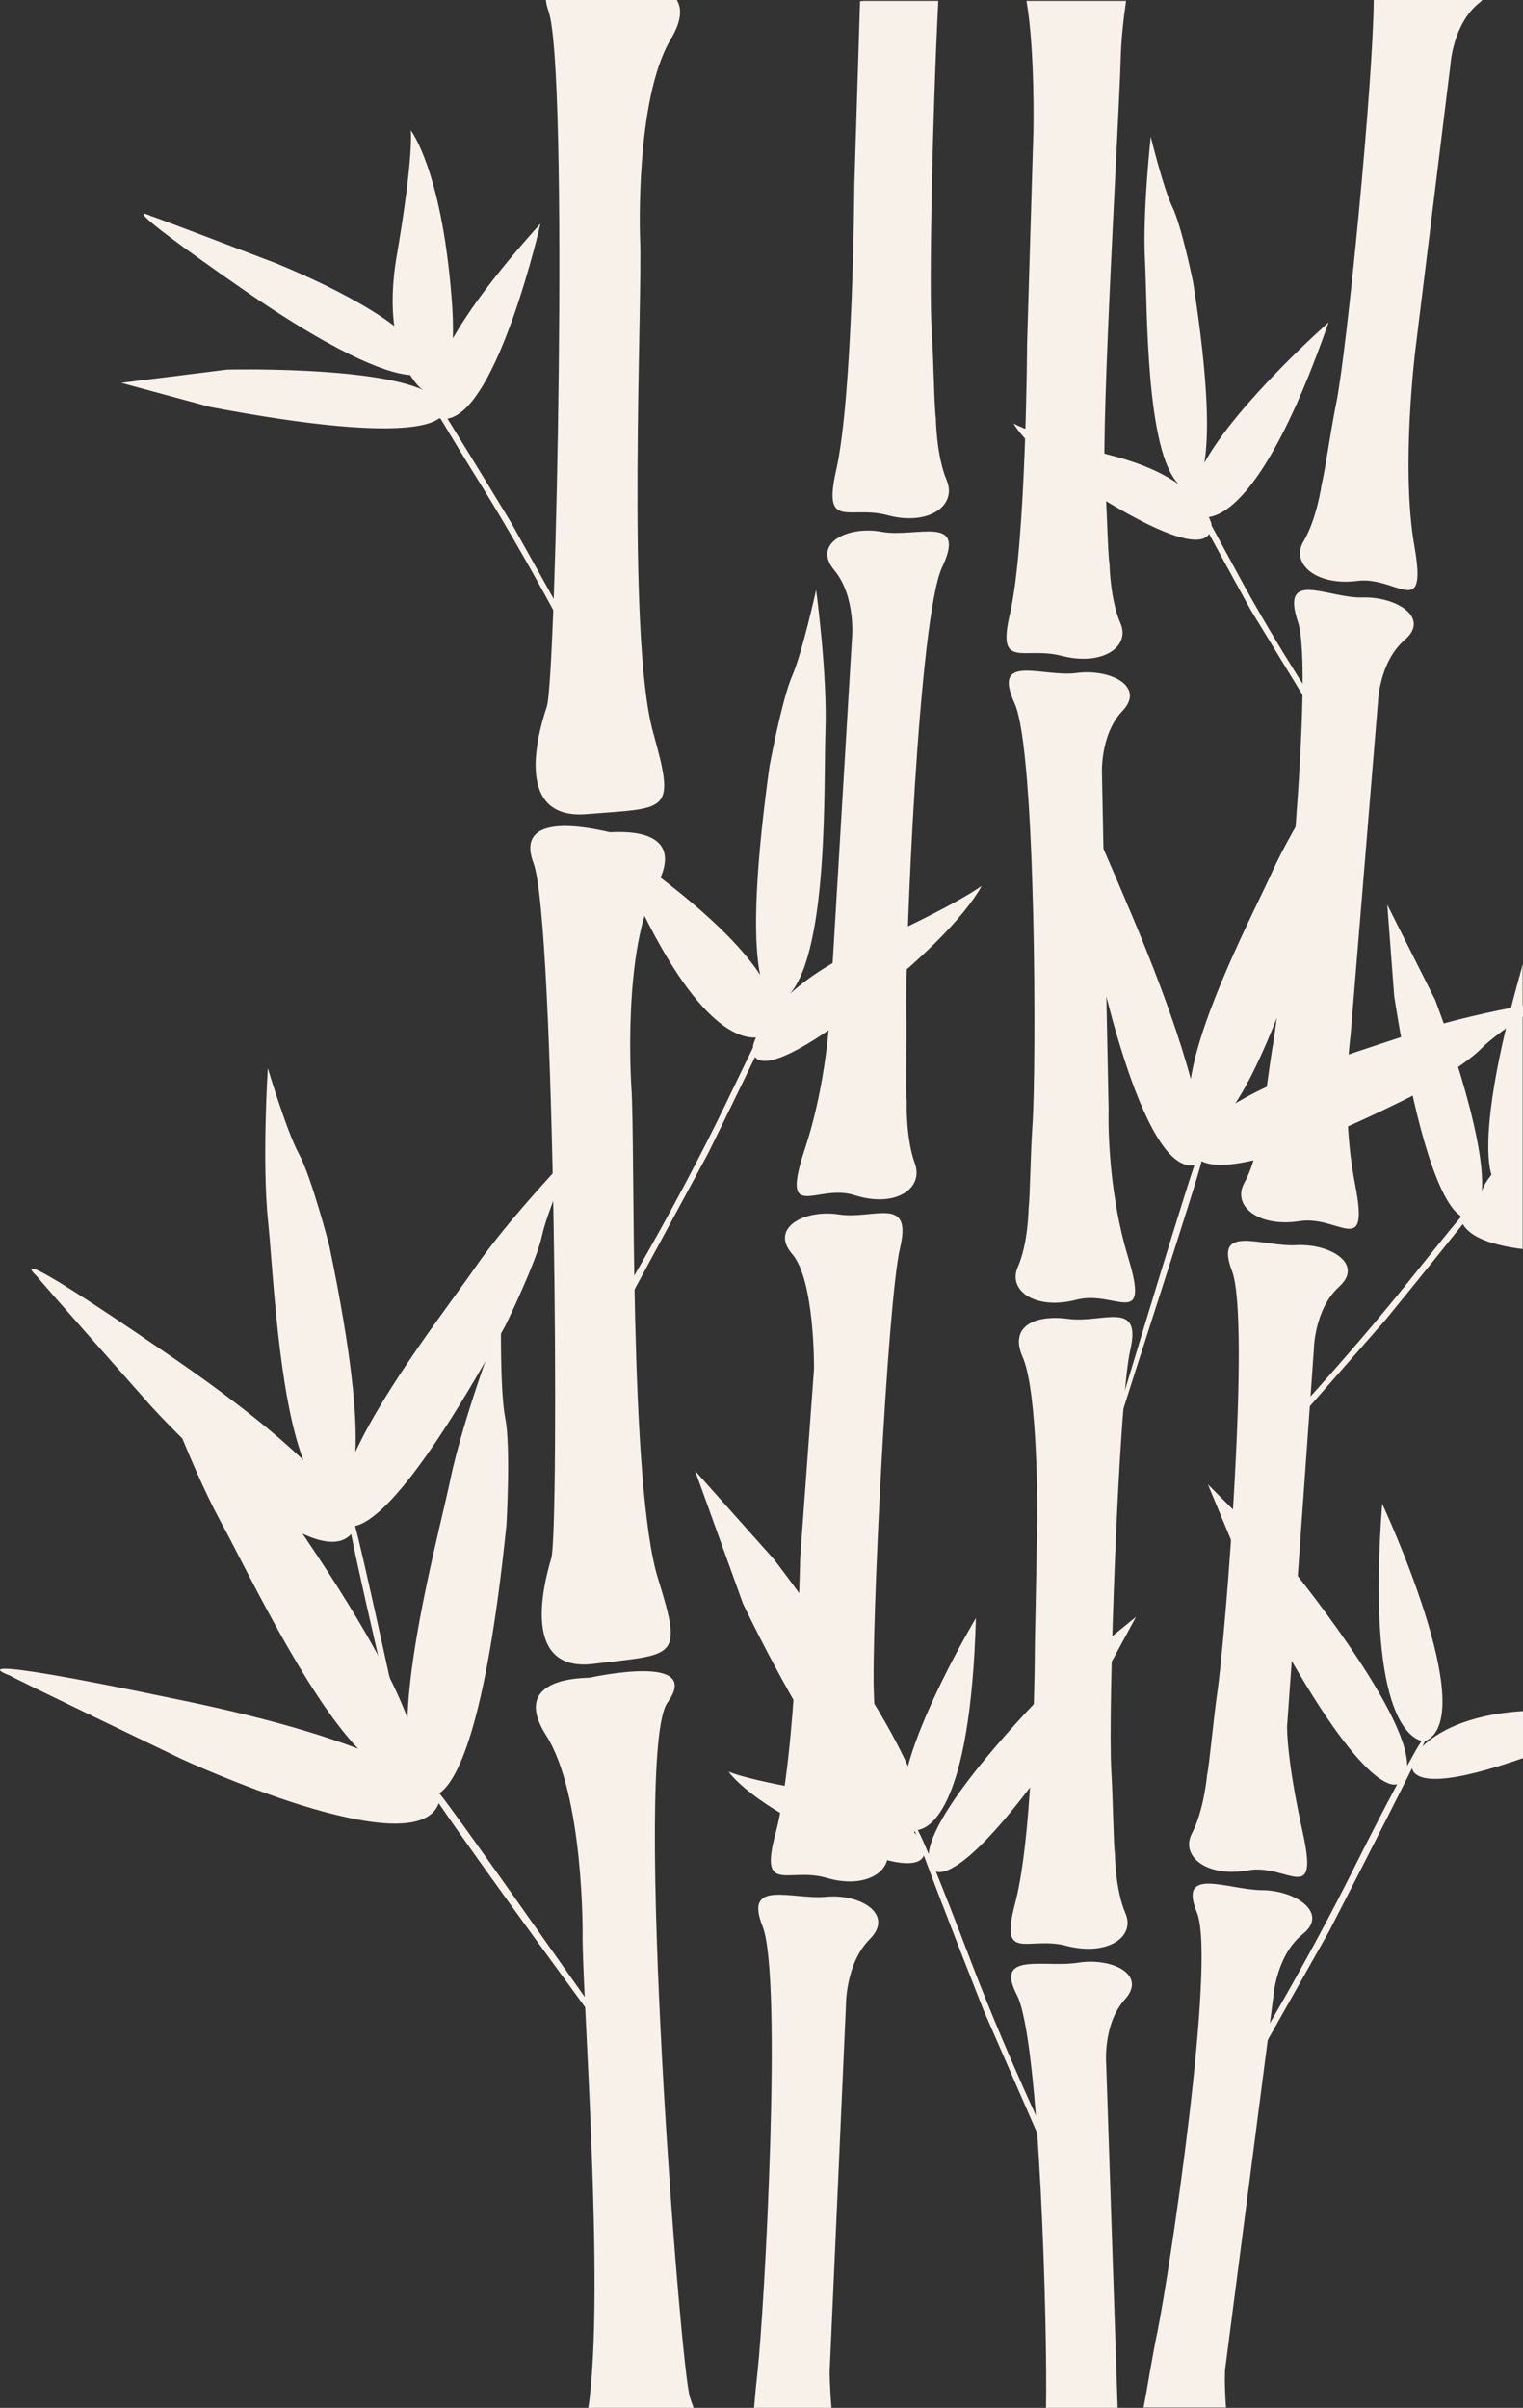 <?xml version="1.0" encoding="utf-8"?>
<!-- Generator: Adobe Illustrator 25.2.0, SVG Export Plug-In . SVG Version: 6.00 Build 0)  -->
<svg version="1.1" id="Layer_1" xmlns="http://www.w3.org/2000/svg" xmlns:xlink="http://www.w3.org/1999/xlink" x="0px" y="0px"
	 viewBox="0 0 506.1 800" style="enable-background:new 0 0 506.1 800;" xml:space="preserve">
<rect x="0" y="0" width="506.1" height="800" fill="#333333" stroke="none"/>
<style type="text/css">
	.st0{fill:#F7F1E9;}
</style>
<g>
	<path class="st0" d="M209.8,361.1c0,0-3.1-46,8.3-66.6c11.3-20.7-14.2-17.9-15.4-18c-1.2-0.1-32.6-8.8-25.4,10.3
		c7.2,19.1,8.6,222,5.9,230.9c-2.7,9-10,38.1,14.1,35.1c27.2-3.3,29.7-1.4,21.4-28.2C208.8,493,211.2,380,209.8,361.1z"/>
	<path class="st0" d="M230.5,800h-35c5.7-38.5-2.2-139.6-1.9-157.6c0,0,0.4-46.1-12.1-65.8c-12.5-19.7,13.1-19,14.4-19.2
		c1.2-0.2,37.9-8.3,25.9,8.3c-11.6,16.1,4.3,222.1,7.5,230.9C229.6,797.5,230,798.7,230.5,800z"/>
	<path class="st0" d="M182.3,3.8c-0.5-1.4-0.8-2.7-0.9-3.8l43.5,0c1.7,2.8,1.7,6.9-2.1,13.2c-11.9,20.2-10.1,66.2-10.1,66.2
		c0.9,19-4.6,131.8,4.3,163.8c7.6,27.2,5.1,25.1-22.2,27.3c-24.1,1.9-16.1-26.8-13.1-35.7C184.8,226,189,23.2,182.3,3.8z"/>
	<path class="st0" d="M436.6,448.4c0,0,0.1-13.4,8.4-20.9c8.3-7.5-2.9-14.4-14.3-13.8c-11.4,0.6-27.4-7.3-21.3,8.6
		c6.2,16.1-2.1,120.9-4.9,140.1c-1.4,10-2.6,23.7-3.4,27.5c0,0-1,11.5-5,19.2c-4,7.6,4.9,14.8,18.7,12.3
		c12.9-2.3,23.6,12.3,18.1-12.6c-5.5-24.9-5.2-35.2-5.2-35.2L436.6,448.4z"/>
	<path class="st0" d="M432.9,642.6c-8.7,7-9.7,20.3-9.7,20.3l-16.1,124.4c0,0-0.3,3.9,0.3,12.6h-27.4c1.1-5.4,2.8-16.6,4.6-25.1
		c3.9-19,19.7-123.6,13.1-139.5c-6.3-15.4,10.3-7.4,21.7-7.3C430.8,628.1,441.6,635.7,432.9,642.6z"/>
	<path class="st0" d="M439.2,160.9c1-3.7,2.9-17.4,4.9-27.3c3.5-17.4,12.2-105.8,12.4-133.6l36.1,0c-0.3,0.3-0.7,0.7-1.1,1
		c-8.7,7-9.5,20.4-9.5,20.4l-11.6,94.3c0,0-5,39.4-0.4,65.7c4.4,25.1-5.8,10-18.8,11.6c-13.9,1.8-22.5-5.8-18-13.2
		C437.6,172.4,439.2,160.9,439.2,160.9z"/>
	<path class="st0" d="M281.1,666.5l-5.4,121.4c0,0,0,4.6,0.6,12.1h-25.7c0.3-4,0.7-8.1,1.1-11.7c2.3-20.4,8.4-131.6,1.7-148.3
		c-6.3-15.8,9.7-8.8,21.1-9.8c11.4-1.1,22.7,5.8,14.6,14C280.9,652.3,281.1,666.5,281.1,666.5z"/>
	<path class="st0" d="M270.5,454.8c0,0,0.3-29.5-7.3-38.2c-7.5-8.7,4.3-14.9,15.6-13.1c11.3,1.8,24.5-6.6,20.3,11.1
		c-4.2,17.7-9.6,127.7-8.7,148.2c0.5,10.7,0.3,25.3,0.8,29.3c0,0-0.1,12.3,3.2,20.7c3.3,8.5-6.3,15.1-19.8,11.1
		c-12.6-3.7-22.5,6-16.8-15.1c6.9-26,8.1-91.2,8.1-91.2L270.5,454.8z"/>
	<path class="st0" d="M283.1,212.4c0,0,1.5-14.1-5.9-23c-7.4-8.9,4.6-14.8,15.8-12.7c11.2,2.1,28.5-6.1,20.1,11.7
		c-7.8,16.3-12.4,127.4-11.9,147.9c0.2,10.7-0.3,25.3,0.1,29.4c0,0-0.4,12.3,2.7,20.8c3.1,8.5-6.6,14.9-20,10.6
		c-12.6-4.1-24.9,10-16.5-15.5c8.4-25.5,8.6-51.7,8.6-51.7L283.1,212.4z"/>
	<path class="st0" d="M283.9,61.5l1.9-61.1l1.2-0.1h24.8c-2,39.6-3.1,95.4-2.2,109.4c0.7,10.7,0.8,25.3,1.4,29.3
		c0,0,0.1,12.3,3.6,20.6c3.5,8.4-6,15.2-19.6,11.6c-12.7-3.5-21.6,5.2-17.2-14.7C283.5,131.7,283.9,61.5,283.9,61.5z"/>
	<path class="st0" d="M274.9,595.8c-27-4.3-32.8-7.2-32.8-7.2s7.2,11.1,38.5,24.4c20.3,8.7,25.3,6.2,26.4,3.5
		c6.7,18.1,19.9,51.5,19.9,51.5l22.9,52.5l1.8-1.9c0,0-15.8-32.5-28.7-66.3c-5-13.1-8.9-23.1-11.9-30.5c2.2,0.9,13.7,1.3,51.9-57.7
		l14.6-26.9l-27.6,22.4c0,0-39.9,39.7-41.3,56.4c-1.5-3.6-2.7-6.2-3.6-8c4-0.6,17.5-7.2,19.3-70.4c0,0-16.9,28.2-22.6,49.2
		c-5.9-13.2-18.5-34.4-44.4-68.6L231,488.7l15.9,44.1c0,0,21.1,44.6,39.3,65.6C283,597.4,279.2,596.5,274.9,595.8z M304.5,609.6
		c-0.3-0.3-0.5-0.6-0.8-0.9c0.1-0.1,0.3-0.1,0.4-0.2C304.2,608.8,304.3,609.2,304.5,609.6z"/>
	<path class="st0" d="M136.5,43.3c0,0,1.1,7.9-4.6,41.3c-1.7,9.7-1.7,17.5-0.9,23.7c-14.1-10.9-39.7-21-39.7-21S49.9,71.5,50.2,71.8
		c-1.3-0.6-13.4-6.2,29.9,23.9c36,25,51,28.6,56.2,28.9c1.9,3.1,3.6,4.5,3.6,4.5s0.3,0.2,0.8,0.5c0,0,0,0,0,0
		c-17.5-8-65.3-6.8-65.3-6.8l-35.1,4.4l29.5,8c57.8,11,72.4,6.7,76.1,3.8c0.2,0,0.4,0.1,0.5,0.1c3.6,6,8,13.3,13.5,22.1
		c19,30.7,35.2,62.8,35.2,62.8l2.7-0.3l-27.8-49.8c0,0-11.4-18.8-21.3-34.8c16.8-2.8,30.9-64.8,30.9-64.8
		c-14.8,16.4-23.8,28.8-29.1,38.1c0.1-3.9,0-8.6-0.5-14.3C146.6,56.2,136.5,43.3,136.5,43.3z"/>
	<path class="st0" d="M336.8,140.7c0,0,6.4,12.4,37.8,29.9c19.6,10.9,25.5,9.5,27.2,6.8c6.7,12.4,13.9,25.4,13.9,25.4l23.6,38.7
		l1.2-2.6c0,0-15.8-23.3-29.6-49c-3.2-5.9-6-11-8.3-15.3c0-0.5-0.1-0.8-0.1-0.8s-0.2-0.7-0.8-2c6.2-0.9,20.6-9.7,39.8-64.7
		c0,0-30.3,26.7-41.3,46.7c1.5-8.8,1.6-26-3.7-59.9c0,0-3.8-18.7-6.9-25.1c-3-6.1-7.2-23.4-7.2-23.4s-2.8,25.2-1.9,41.5
		c0.8,15.1,0.1,63.2,11.3,74.1c-4.7-3.4-11.5-6.7-21.1-9.3C342.5,144.3,336.8,140.7,336.8,140.7z"/>
	<path class="st0" d="M367.6,685.9l3.8,114.1h-23.8c0.5-24.7-2-122.5-9.7-137.2c-7.5-14.5,9-8.9,20.3-10.7
		c11.2-1.8,23.1,3.9,15.6,12.2C366.4,672.5,367.6,685.9,367.6,685.9z"/>
	<path class="st0" d="M344.7,504.4c0,0,0.3-42-4.9-53.6c-4.5-10.2,4.1-14.1,15.3-12.6c11.3,1.5,24.4-6.5,20.5,10.3
		c-3.9,16.8-7.5,120.7-6.3,140c0.6,10.1,0.7,23.9,1.2,27.7c0,0,0.1,11.6,3.5,19.5c3.4,7.9-6.1,14.3-19.6,10.8
		c-12.7-3.4-22.4,5.9-17.1-14c6.5-24.6,6.6-86.3,6.6-86.3L344.7,504.4z"/>
	<path class="st0" d="M366.2,257.7c0,0-0.9-13.4,6.8-21.5c7.7-8.1-4-14.1-15.3-12.6c-11.3,1.5-28.3-6.9-20.5,10.2
		c7.1,15.7,7.2,120.7,5.9,140c-0.7,10.1-0.8,23.9-1.3,27.7c0,0-0.1,11.6-3.6,19.5c-3.4,7.9,6,14.4,19.6,10.8
		c12.7-3.3,24.5,10.4,17.1-14c-7.4-24.4-6.5-49.1-6.5-49.1L366.2,257.7z"/>
	<path class="st0" d="M341.3,114.3l2.1-70.4c0,0,0.6-26.8-2.3-43.6h33.1c-0.8,5.6-1.6,12.1-1.8,19.5c-0.4,17.2-6.6,120.7-5.2,140
		c0.7,10.1,0.9,23.9,1.5,27.7c0,0,0.2,11.6,3.6,19.5c3.5,7.9-6,14.4-19.5,10.9c-12.7-3.3-21.6,4.9-17.2-13.9
		C341,180.6,341.3,114.3,341.3,114.3z"/>
	<path class="st0" d="M3.3,556.7c-0.6,0,57,27.7,57,27.7s77.8,36.1,85.5,14.7c14,20.7,55.4,77,55.4,77l2.1,0.1
		c-18.3-25.8-50.9-72.5-57.3-80.4c5.5-3.7,15.3-20.4,22.3-89.2c0,0,1.5-25.9-0.4-35.4c-1.8-9.1-1.4-33.3-1.4-33.3
		s-12.4,32.2-16.9,53.9c-3.1,14.8-13.3,52.6-14.2,79c-4.6-12.4-15.2-32.8-38.2-66.1c0,0-15.7-20.7-23.3-26.7
		c-7.2-5.7-22.7-24.5-22.7-24.5s11.5,32.5,22.1,52c8.1,14.7,27.8,56.7,45.7,75.5c-13.1-5-32.5-10.8-61.1-16.6
		C-16.6,548.8,1.3,556,3.3,556.7z"/>
	<path class="st0" d="M235.2,383.4c0,0,8.1-16.4,15.7-32.2c2,2.6,9,2.8,31.7-14.1c36.4-27.1,43.6-42.8,43.6-42.8s-6.6,5.5-39.2,20.4
		c-11.2,5.1-19,10.5-24.5,15.5c12.9-15.1,11.2-69.8,11.8-87.3c0.7-18.8-3.1-46.9-3.1-46.9s-4.6,20.8-7.9,28.4
		c-3.5,8-7.6,30.2-7.6,30.2c-5.5,39.9-5.1,59.6-3.1,69.3c-13.2-20.4-49.3-43.9-49.3-43.9c23.6,58.3,40.7,65.1,47.9,64.7
		c-0.7,1.6-0.9,2.5-0.9,2.5s-0.1,0.4-0.1,0.9c-2.7,5.5-5.8,11.9-9.4,19.4C225,400.1,207,430.3,207,430.3l1.4,2.7L235.2,383.4z"/>
	<path class="st0" d="M464.3,592.8c-2.5,0.8-15-0.1-50-68.6l-12.9-31l27.5,27.5c0,0,39,47.7,38.7,66c2.1-3.8,3.6-6.5,4.8-8.3
		c-4.3-1.1-18.3-9.8-13.1-78.8c0,0,33,70.6,14.3,78.9c0,0,0,0-0.1,0c-0.2,0.5-0.5,1.1-0.8,1.7c4.4-4.2,14-10.5,33.4-11.7v15.6
		c-2.4,0.9-5,1.7-7.8,2.6c-23.1,7.2-28.3,3.9-29.1,0.8c-9.4,19-27.4,53.9-27.4,53.9L411,696l-1.8-2.3c0,0,20.8-33.6,38.7-69
		C454.8,610.9,460.2,600.4,464.3,592.8z"/>
	<path class="st0" d="M469.1,424.5c6.5-8.1,11.8-14.8,16.3-20.1c0-0.2-0.1-0.4-0.1-0.5c-4-2.5-12.9-14.8-22-72.9l-2.3-30.4
		l15.9,31.6c0,0,17.2,44.7,15.5,63.9c0,0,0,0,0,0c0.1-0.5,0.2-0.9,0.2-0.9s0.7-2,3-4.9c-1.5-4.9-3.1-20.3,8.4-62.6
		c0.7-2.6,1.4-5,2-7.3v94.6c-9.6-1.2-17.3-3.7-19.9-8.3c-11.7,14.7-25.6,31.7-25.6,31.7L423,481.2l-1.2-2.4
		C421.9,478.8,446.6,452.7,469.1,424.5z"/>
	<path class="st0" d="M457.9,233.3c0,0,0.4-13.4,8.9-20.7c8.5-7.3-2.6-14.4-14-14.1c-11.4,0.4-27.4-9.7-21.5,8.1
		c5.5,16.3-5,120.8-8.2,139.9c-1.7,10-3.2,23.7-4.1,27.4c0,0-1.3,11.5-5.5,19.1c-4.2,7.5,4.5,14.9,18.4,12.7
		c13-2,23.3,12.8,18.4-12.2c-4.9-25-1.5-49.5-1.5-49.5L457.9,233.3z"/>
	<path class="st0" d="M376.1,304c10.4,24.7,16.3,42.2,19.6,54.5c3.4-22.1,21.1-55.7,26.8-68.3c7.5-16.7,23.1-39.8,23.1-39.8
		s-4.6,20.1-4.8,28.2c-0.2,8.5-5.9,29.6-5.9,29.6c-10.4,32.3-18.5,49.5-24.4,58.4c17.8-10.8,47.8-19.4,59.1-23.4
		c11.1-4,27.2-7.4,36.5-9.1v3.6c-5,3.4-11.1,7.8-13.9,10.7c-5.3,5.6-23.1,15.8-23.1,15.8c-48.8,24.5-64.7,24.3-69.8,21.6
		c-2,8.4-22.3,70-30.1,95.4h-1.2c0,0,22.3-74.3,28.9-94.1c-17.9,3.3-33.1-72.6-33.1-72.6s-10.5-56.6-10.3-56.2
		C353.2,256.4,348.9,239.4,376.1,304z"/>
	<path class="st0" d="M12.5,424.3c-0.5-0.2,37.9,43.1,37.9,43.1s52.3,57.5,66.3,42.3c4.4,22.2,19.2,83.8,19.2,83.8l1.7,0.8
		c-6.2-27.9-17.1-78.5-19.6-87.3c5.9-1.2,19.9-11.7,50-66.7c0,0,10.3-21.1,12.1-29.7c1.7-8.2,10.6-28.3,10.6-28.3
		s-21.7,22.6-33,39.1c-7.8,11.3-29.6,39.3-39.6,61c0.6-12-1.2-32.7-8.7-68.6c0,0-5.9-22.8-10.1-30.5c-4-7.3-10.3-28.4-10.3-28.4
		S87,386.1,89.1,406c1.6,15.1,3.3,57.1,11.7,79.1c-9.2-8.8-23.4-20.4-45.2-35.3C-1.3,410.7,11.1,423,12.5,424.3z"/>
</g>
</svg>
